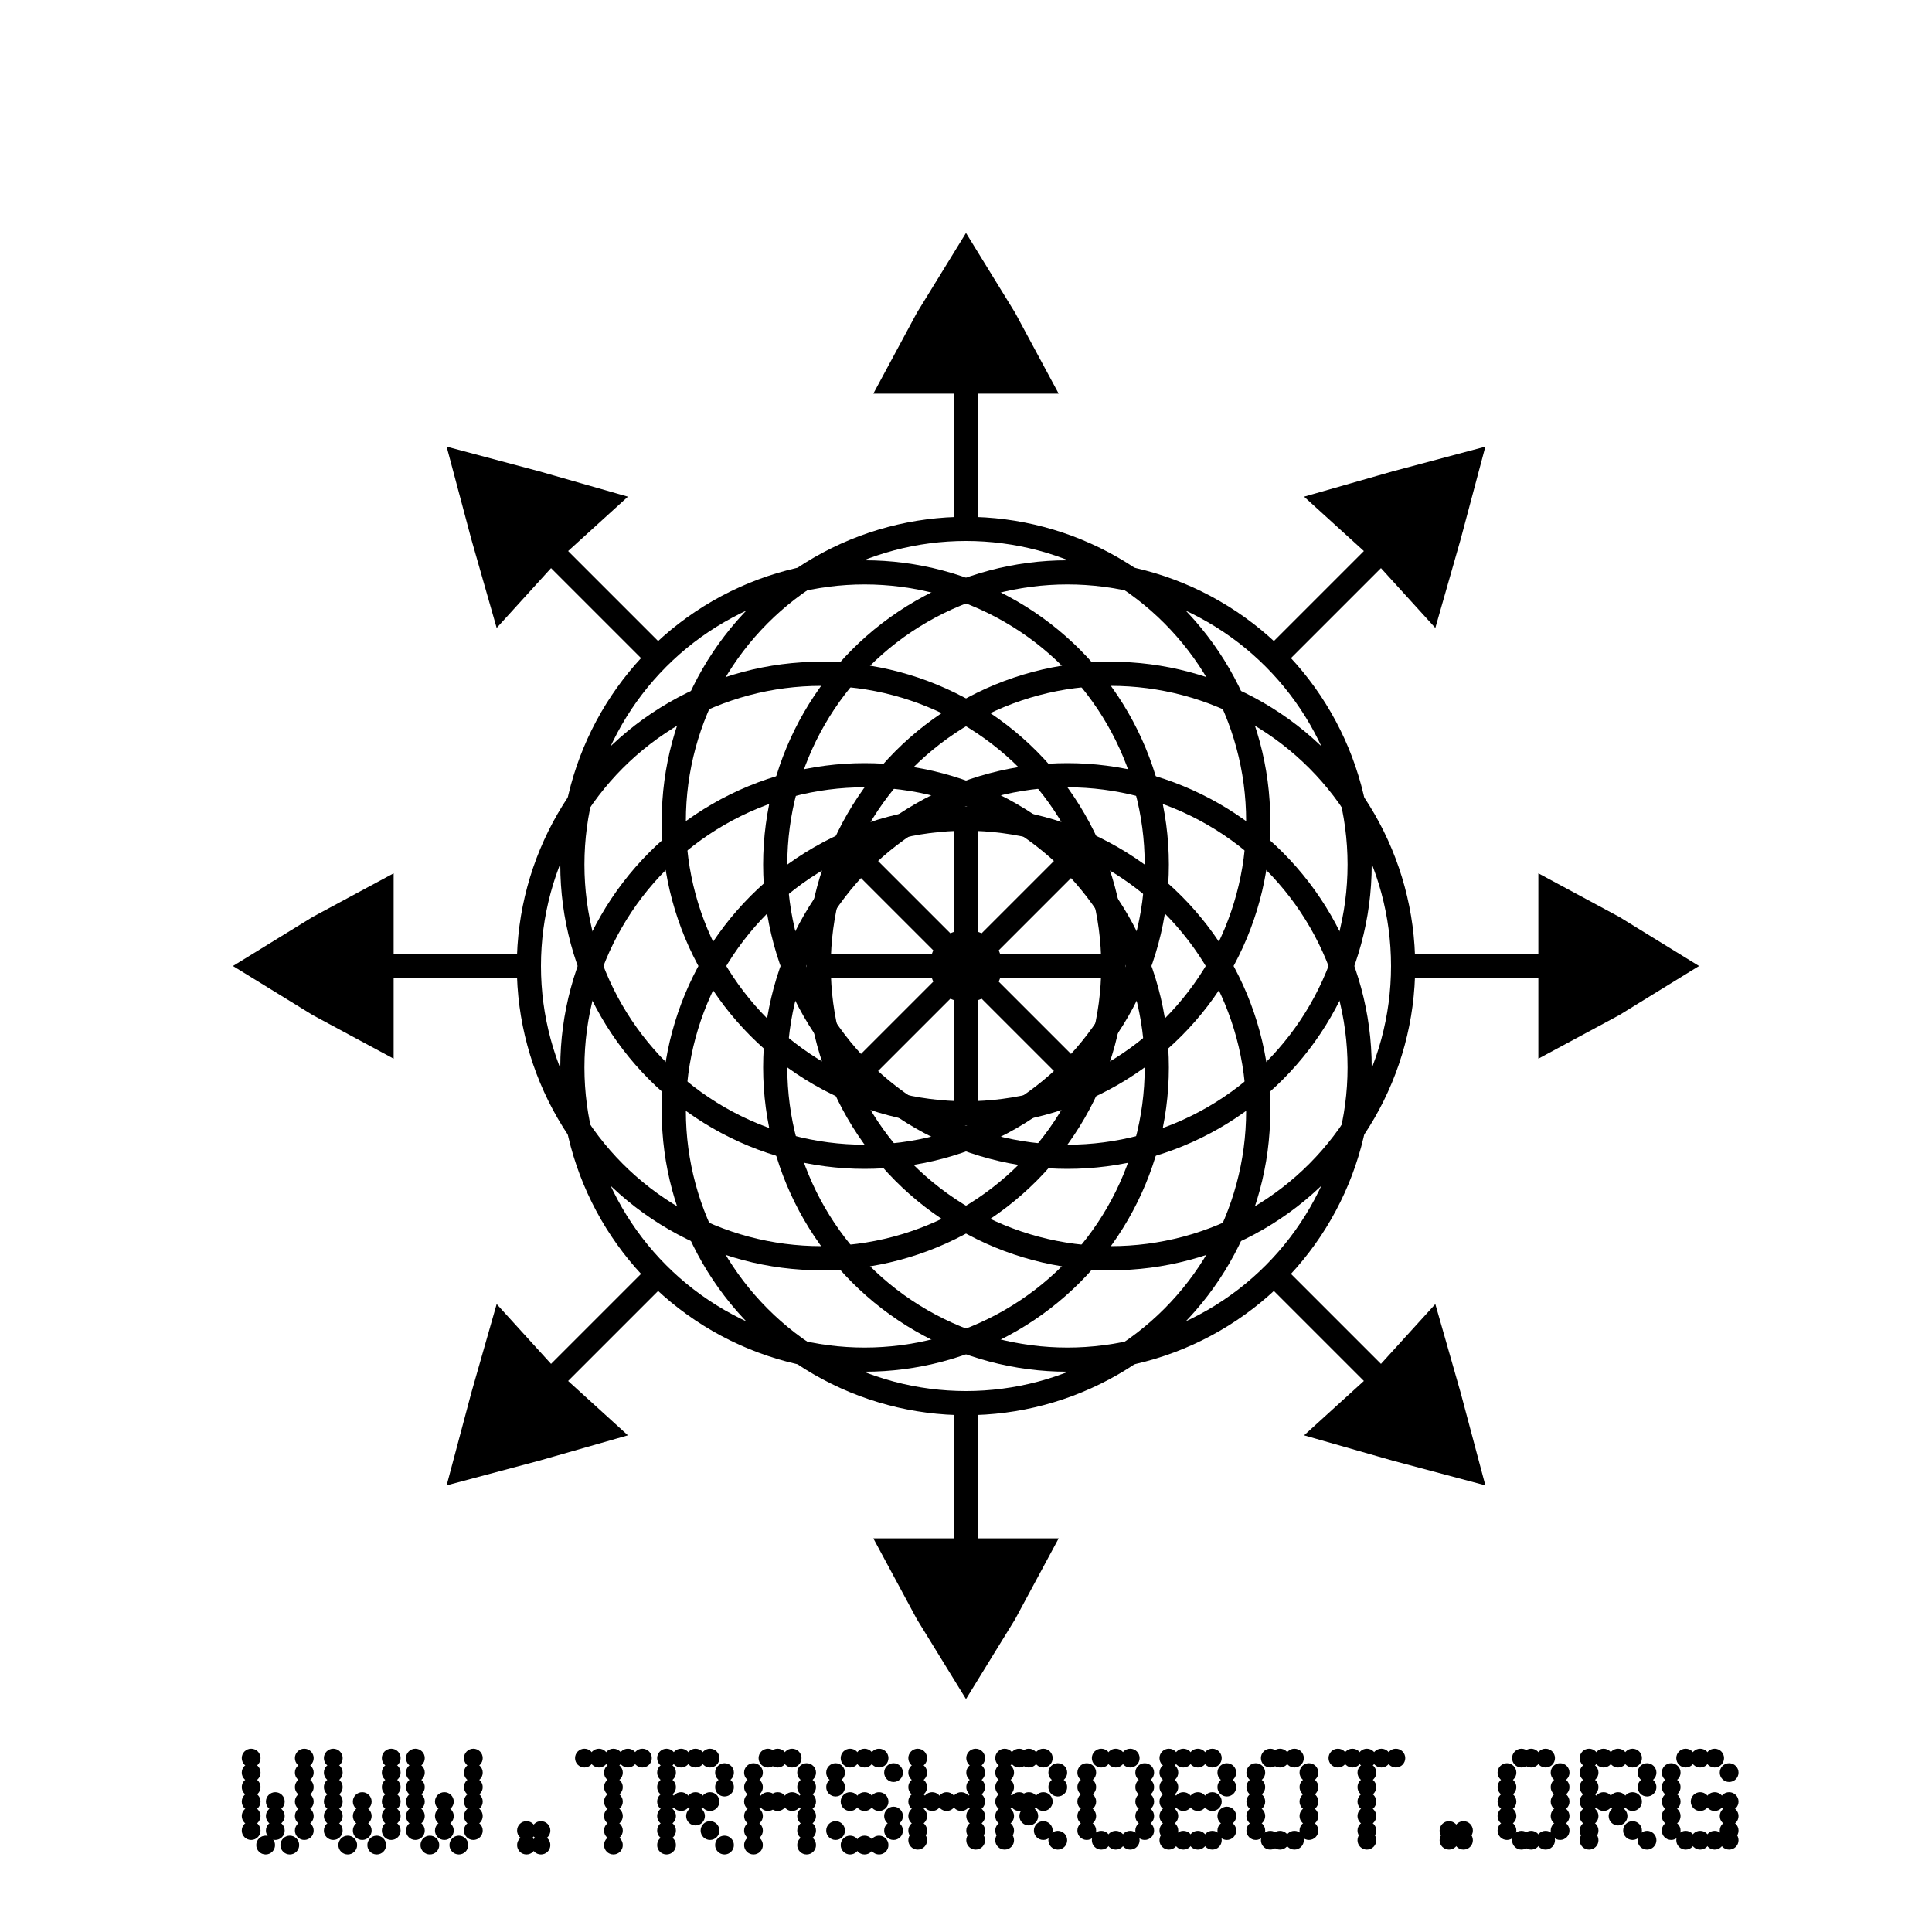 <svg width="400" height="400" viewbox = "0 0 400 400"  xmlns="http://www.w3.org/2000/svg">
<!--<json>{
  "glyph": "0321,0340,0221,0336,0350,0342,0335,0342,0335,0342,0335,0342,0335,0342,0335,0342,0335,0342,0335,0342,0335,0304,0330,0331,0331,0331,0331,0331,0331,0331,0332,0332,0332,0332,0332,0320,0210,0210,01127,01127,01127,01056,01124,01122,01101,01123,01110,01122,01117,01102,01117,01124,01056,01117,01122,01107,",
  "x0": 200,
  "y0": 200,
  "unit": 60.500000000000014,
  "width": 400,
  "height": 400,
  "style": {
    "color0": "black",
    "fill0": "black",
    "line0": 1,
    "color1": "black",
    "fill1": "black",
    "line1": 5,
    "color2": "red",
    "fill2": "red",
    "line2": 1,
    "color3": "#FF7900",
    "fill3": "#FF7900",
    "line3": 1,
    "color4": "yellow",
    "fill4": "yellow",
    "line4": 1,
    "color5": "green",
    "fill5": "green",
    "line5": 1,
    "color6": "blue",
    "fill6": "blue",
    "line6": 1,
    "color7": "#ff2cb4",
    "fill7": "#ff2cb4",
    "line7": 1
  },
  "shapes": [
    "0220:0222,0336,0330,0337,0341,0336,0331,0337,0350,0335,0304,",
    "0221:0220,0220,0220,0220,0220,0220,0220,0220,",
    "0222:0330,0330,0336,0335,0335,0342,0334,0334,0336,0334,0306,0362,0203,0335,0335,0203,0203,0335,0335,0203,0203,0335,0335,0203,0363,0304,0335,0337,0337,0331,0331,",
    "0223:0333,0334,0350,0335,0310,0337,0362,0203,0334,0334,0203,0364,0335,0336,0331,0304,0335,0313,0336,0332,0336,0332,0335,0335,0337,0337,0362,0203,0336,0334,0203,0334,0203,0335,0203,0335,0203,0334,0203,0334,0203,0203,0364,0332,0332,0332,0330,0362,0203,0335,0336,0203,0335,0203,0364,0335,0335,0331,0331,0331,0333,0333,0337,0337,",
    "0224:0330,0335,0335,0350,0350,0343,0330,0304,0335,0335,0336,0336,0342,0336,0336,0330,0333,0334,0337,0342,0336,0333,0337,0342,0336,0333,0337,0342,0336,0333,0337,0342,0335,0336,0332,0337,0337,0337,0336,0331,0337,0350,0336,0310,0337,0343,0337,0343,0337,0343,0334,0334,0304,0336,0336,0336,0313,0337,0337,0335,",
    "0225:0335,0337,0337,0201,0350,0335,0335,0335,0336,0336,0201,0201,0201,0335,0337,0337,0201,0335,0335,0335,0336,0336,0201,0201,0201,0331,0335,0337,0337,0342,0335,0335,0335,0336,0336,0330,0334,0334,0334,0337,0337,0342,0336,0336,0330,0334,0331,0201,0201,0201,0335,0330,0335,0335,0335,0201,0201,0201,0334,0334,0334,0330,0334,0201,0201,0201,0335,0331,0331,0331,0334,0334,0304,0330,0332,0332,0330,0341,0330,0336,0336,0330,0337,0337,0342,0336,0336,0331,0337,0337,0331,0331,0335,0335,0336,0336,0330,0337,0337,0342,0336,0336,0331,0337,0337,0335,0333,0330,0336,0336,0330,0337,0337,0342,0335,0336,0336,0333,0337,0337,0333,0333,0336,0336,0333,0335,0337,0337,0342,0336,0336,0331,0337,0337,0331,0350,0334,0304,0330,0336,0336,0330,0337,0337,0342,0331,0331,0336,0331,0337,0335,0335,0342,0336,0336,0331,0337,0337,0331,0335,0330,0336,0336,0330,0337,0337,0342,0336,0336,0331,0337,0337,0331,0331,0336,0336,0335,0335,0330,0337,0337,0342,0336,0336,0331,0337,0337,0331,0334,0350,0334,0304,0331,0333,0333,0331,0350,0335,0331,0331,0331,0335,0330,0330,0336,0331,0335,0335,0337,0201,0334,0334,0201,0334,0334,0201,0331,0335,0335,0336,0330,0335,0335,0335,0335,0337,0337,0342,0304,0335,0336,0330,0332,0332,0350,0335,0330,0330,0330,0335,0331,0334,0334,0304,",
    "0226:0362,0203,0334,0203,0203,0334,0203,0334,0203,0203,0354,0334,0336,0336,0330,0332,0330,0332,0331,0337,0342,0336,0330,0335,0331,0337,0342,0334,0332,0332,0335,0342,0331,0334,0331,0333,0333,0333,0333,0333,0336,0332,0337,0337,0330,0332,0332,0336,0333,0336,0362,0203,0335,0203,0335,0203,0364,0334,0330,0330,0334,0362,0203,0335,0203,0335,0203,0364,0334,0334,0333,0333,0331,0331,0331,0331,0337,0337,",
    "0227:0200,0336,0330,0336,0331,0332,0332,0332,0337,0120,0151,0365,0331,0333,0336,0330,0333,0337,0337,",
    "0230:0336,0336,0347,0337,0337,0350,0336,0310,0343,0337,0343,0337,0343,0336,0336,0304,0313,0336,0337,0337,0335,0305,0335,0311,0337,0362,0203,0335,0350,0335,0336,0203,0335,0335,0335,0337,0203,0363,0335,0335,0336,0304,0334,0313,",
    "0231:0321,0342,0330,0320,0336,0230,0331,0331,0337,0350,0335,0304,",
    "0232:0231,0231,0231,0231,0231,0231,0231,0231,",
    "0233:0220,0336,0210,0232,",
    "0234:0220,0336,0335,0335,0331,0335,0331,0337,0321,0342,0332,0342,0336,0333,0337,0342,0330,0336,0336,0336,0330,0337,0366,0332,0332,0332,0367,0350,0335,0306,0350,0320,0335,0362,0203,0334,0334,0334,0334,0203,0334,0334,0334,0334,0203,0363,0335,0304,0350,0335,0304,0335,0335,0331,0331,0332,01015,0145,0154,0145,0155,0145,0156,0164,040,0144,0157,0167,0156,0365,0330,0330,0330,0330,0330,0333,0333,0333,0336,0332,0337,0333,0337,0337,",
    "0235:0220,0321,0336,0342,0335,0342,0335,0342,0335,0342,0335,0337,",
    "0236:0321,0220,0335,0336,0321,0342,0335,0335,0342,0335,0337,",
    "0237:0220,0336,0331,0332,0336,0321,0342,0335,0342,0335,0342,0335,0342,0335,0330,0330,0333,0333,0337,0337,",
    "01220:0333,0200,0336,0330,0332,0336,0220,0350,0334,0304,0331,0331,0333,0333,0337,0337,",
    "01221:0333,0200,0336,0330,0332,0336,0221,0337,0331,0333,0337,",
    "01222:0333,0200,0336,0330,0332,0336,0331,0337,0222,0336,0333,0331,0333,0337,0337,",
    "01223:0333,0200,0336,0330,0332,0336,0331,0330,0223,0333,0333,0331,0331,0337,0337,",
    "01224:0333,0200,0336,0330,0332,0336,0332,0337,0335,0224,0334,0336,0331,0333,0333,0337,0337,0336,0336,0331,0333,0337,0337,",
    "01225:0333,0200,0336,0330,0332,0336,0336,0225,0337,0337,0331,0333,0337,",
    "01226:0333,0200,0336,0336,0330,0332,0226,0331,0333,0337,0337,",
    "01227:0333,0200,0336,0330,0332,0336,0331,0333,0337,0227,0336,0331,0333,0337,0337,",
    "01230:0333,0200,0336,0330,0332,0336,0331,0330,0230,0331,0331,0333,0333,0337,0337,",
    "01231:0333,0200,",
    "01232:0333,0200,",
    "01233:0333,0200,",
    "01234:0333,0200,",
    "01235:0333,0200,",
    "01236:0333,0200,",
    "01237:0333,0200,",
    "0240:0220,0336,0331,0333,0336,0321,0335,0342,0335,0335,0342,0335,0330,0330,0332,0332,0337,0337,",
    "01240:0333,0200,0336,0330,0332,0210,0240,0211,0333,0331,0337,",
    "0241:0220,0336,0321,0343,0332,0350,0335,0336,0342,0334,0334,0342,0335,0304,0337,0333,0337,",
    "01241:0333,0200,0336,0332,0330,0210,0241,0211,0333,0331,0337,",
    "0242:0220,0321,0336,0343,0333,0336,0350,0335,0342,0334,0334,0342,0335,0337,0304,0332,0337,",
    "01242:0333,0200,0336,0330,0332,0210,0242,0211,0333,0331,0337,",
    "0243:0220,0336,0331,0332,0336,0321,0343,0332,0350,0334,0336,0342,0335,0335,0342,0337,0334,0334,0335,0304,0332,0330,0330,0337,0337,0333,",
    "01243:0333,0200,0336,0330,0332,0210,0243,0211,0333,0331,0337,",
    "0244:0220,0336,0331,0333,0336,0321,0343,0333,0350,0336,0335,0342,0334,0334,0342,0335,0337,0304,0333,0330,0330,0337,0337,0332,",
    "01244:0333,0200,0336,0330,0332,0210,0244,0211,0333,0331,0337,",
    "0245:0210,0332,0332,0362,0335,0203,0203,0203,0203,0334,0203,0363,0332,0332,0331,0211,",
    "01245:0333,0200,0336,0330,0332,0336,0245,0337,0333,0331,0337,",
    "0246:0210,0332,0332,0335,0306,0336,0330,0335,0335,0335,0321,0362,0203,0335,0335,0203,0364,0331,0350,0335,0337,0366,0333,0333,0333,0333,0334,0334,0334,0334,0367,0335,0336,0342,0334,0334,0342,0330,0330,0330,0330,0335,0335,0335,0304,0337,0211,",
    "01246:0333,0200,0336,0330,0332,0336,0246,",
    "0247:0330,0332,0336,0332,0336,0221,0333,0333,0333,0222,0333,0333,0333,0223,0333,0333,0333,0225,0333,0331,0331,0331,0332,0332,0332,0332,0332,0332,0332,0332,0332,0332,0332,0332,0333,0333,0226,0331,0331,0331,0333,0333,0333,0333,0333,0333,0333,0333,0333,0333,0333,0333,0333,0330,0333,0330,0330,0333,0330,0331,0332,0332,0332,0332,0332,0332,0332,0332,0332,0332,0332,0332,0227,0333,0333,0333,0230,0333,0331,0331,0331,0331,0332,0332,0332,0330,0332,0332,0332,0332,0332,0332,0333,0333,0231,0333,0333,0333,0232,0331,0333,0330,0333,0333,0233,0333,0333,0333,0234,0330,0330,0332,0330,0332,0332,0337,0337,",
    "01247:0333,0200,0336,0330,0332,0220,0336,0247,0337,0331,0333,0337,"
  ]
}</json>--><circle cx="200" cy = "200" r = "5" stroke = "#000000" stroke-width = "5" fill = "#000000" />
    <line x1="200" y1="79" x2="200" y2="109" style="stroke:#000000;stroke-width:5" />
	<path d = "M200 79 L185 79 L192 66 L200 53 L208 66 L215 79 L200 79 Z" stroke = "#000000" stroke-width = "5" fill = "#000000" /><circle cx="200" cy = "170" r = "60.5" stroke = "#000000" stroke-width = "5" fill = "none" />
    <line x1="286" y1="114" x2="264" y2="136" style="stroke:#000000;stroke-width:5" />
	<path d = "M286 114 L275 104 L289 100 L304 96 L300 111 L296 125 L286 114 Z" stroke = "#000000" stroke-width = "5" fill = "#000000" /><circle cx="221" cy = "179" r = "60.5" stroke = "#000000" stroke-width = "5" fill = "none" />
    <line x1="321" y1="200" x2="291" y2="200" style="stroke:#000000;stroke-width:5" />
	<path d = "M321 200 L321 185 L334 192 L347 200 L334 208 L321 215 L321 200 Z" stroke = "#000000" stroke-width = "5" fill = "#000000" /><circle cx="230" cy = "200" r = "60.5" stroke = "#000000" stroke-width = "5" fill = "none" />
    <line x1="286" y1="286" x2="264" y2="264" style="stroke:#000000;stroke-width:5" />
	<path d = "M286 286 L296 275 L300 289 L304 304 L289 300 L275 296 L286 286 Z" stroke = "#000000" stroke-width = "5" fill = "#000000" /><circle cx="221" cy = "221" r = "60.5" stroke = "#000000" stroke-width = "5" fill = "none" />
    <line x1="200" y1="321" x2="200" y2="291" style="stroke:#000000;stroke-width:5" />
	<path d = "M200 321 L215 321 L208 334 L200 347 L192 334 L185 321 L200 321 Z" stroke = "#000000" stroke-width = "5" fill = "#000000" /><circle cx="200" cy = "230" r = "60.5" stroke = "#000000" stroke-width = "5" fill = "none" />
    <line x1="114" y1="286" x2="136" y2="264" style="stroke:#000000;stroke-width:5" />
	<path d = "M114 286 L125 296 L111 300 L96 304 L100 289 L104 275 L114 286 Z" stroke = "#000000" stroke-width = "5" fill = "#000000" /><circle cx="179" cy = "221" r = "60.5" stroke = "#000000" stroke-width = "5" fill = "none" />
    <line x1="79" y1="200" x2="109" y2="200" style="stroke:#000000;stroke-width:5" />
	<path d = "M79 200 L79 215 L66 208 L53 200 L66 192 L79 185 L79 200 Z" stroke = "#000000" stroke-width = "5" fill = "#000000" /><circle cx="170" cy = "200" r = "60.5" stroke = "#000000" stroke-width = "5" fill = "none" />
    <line x1="114" y1="114" x2="136" y2="136" style="stroke:#000000;stroke-width:5" />
	<path d = "M114 114 L104 125 L100 111 L96 96 L111 100 L125 104 L114 114 Z" stroke = "#000000" stroke-width = "5" fill = "#000000" /><circle cx="179" cy = "179" r = "60.5" stroke = "#000000" stroke-width = "5" fill = "none" />
    <line x1="200" y1="200" x2="200" y2="170" style="stroke:#000000;stroke-width:5" />
    <line x1="200" y1="200" x2="221" y2="179" style="stroke:#000000;stroke-width:5" />
    <line x1="200" y1="200" x2="230" y2="200" style="stroke:#000000;stroke-width:5" />
    <line x1="200" y1="200" x2="221" y2="221" style="stroke:#000000;stroke-width:5" />
    <line x1="200" y1="200" x2="200" y2="230" style="stroke:#000000;stroke-width:5" />
    <line x1="200" y1="200" x2="179" y2="221" style="stroke:#000000;stroke-width:5" />
    <line x1="200" y1="200" x2="170" y2="200" style="stroke:#000000;stroke-width:5" />
    <line x1="200" y1="200" x2="179" y2="179" style="stroke:#000000;stroke-width:5" />
    <circle cx="52" cy = "379" r = "1.444" stroke = "#000000" stroke-width = "1" fill = "#000000" />
    <circle cx="52" cy = "376" r = "1.444" stroke = "#000000" stroke-width = "1" fill = "#000000" />
    <circle cx="52" cy = "373" r = "1.444" stroke = "#000000" stroke-width = "1" fill = "#000000" />
    <circle cx="52" cy = "370" r = "1.444" stroke = "#000000" stroke-width = "1" fill = "#000000" />
    <circle cx="52" cy = "367" r = "1.444" stroke = "#000000" stroke-width = "1" fill = "#000000" />
    <circle cx="52" cy = "364" r = "1.444" stroke = "#000000" stroke-width = "1" fill = "#000000" />
    <circle cx="55" cy = "382" r = "1.444" stroke = "#000000" stroke-width = "1" fill = "#000000" />
    <circle cx="57" cy = "379" r = "1.444" stroke = "#000000" stroke-width = "1" fill = "#000000" />
    <circle cx="57" cy = "376" r = "1.444" stroke = "#000000" stroke-width = "1" fill = "#000000" />
    <circle cx="57" cy = "373" r = "1.444" stroke = "#000000" stroke-width = "1" fill = "#000000" />
    <circle cx="60" cy = "382" r = "1.444" stroke = "#000000" stroke-width = "1" fill = "#000000" />
    <circle cx="63" cy = "379" r = "1.444" stroke = "#000000" stroke-width = "1" fill = "#000000" />
    <circle cx="63" cy = "376" r = "1.444" stroke = "#000000" stroke-width = "1" fill = "#000000" />
    <circle cx="63" cy = "373" r = "1.444" stroke = "#000000" stroke-width = "1" fill = "#000000" />
    <circle cx="63" cy = "370" r = "1.444" stroke = "#000000" stroke-width = "1" fill = "#000000" />
    <circle cx="63" cy = "367" r = "1.444" stroke = "#000000" stroke-width = "1" fill = "#000000" />
    <circle cx="63" cy = "364" r = "1.444" stroke = "#000000" stroke-width = "1" fill = "#000000" />
    <circle cx="69" cy = "379" r = "1.444" stroke = "#000000" stroke-width = "1" fill = "#000000" />
    <circle cx="69" cy = "376" r = "1.444" stroke = "#000000" stroke-width = "1" fill = "#000000" />
    <circle cx="69" cy = "373" r = "1.444" stroke = "#000000" stroke-width = "1" fill = "#000000" />
    <circle cx="69" cy = "370" r = "1.444" stroke = "#000000" stroke-width = "1" fill = "#000000" />
    <circle cx="69" cy = "367" r = "1.444" stroke = "#000000" stroke-width = "1" fill = "#000000" />
    <circle cx="69" cy = "364" r = "1.444" stroke = "#000000" stroke-width = "1" fill = "#000000" />
    <circle cx="72" cy = "382" r = "1.444" stroke = "#000000" stroke-width = "1" fill = "#000000" />
    <circle cx="75" cy = "379" r = "1.444" stroke = "#000000" stroke-width = "1" fill = "#000000" />
    <circle cx="75" cy = "376" r = "1.444" stroke = "#000000" stroke-width = "1" fill = "#000000" />
    <circle cx="75" cy = "373" r = "1.444" stroke = "#000000" stroke-width = "1" fill = "#000000" />
    <circle cx="78" cy = "382" r = "1.444" stroke = "#000000" stroke-width = "1" fill = "#000000" />
    <circle cx="81" cy = "379" r = "1.444" stroke = "#000000" stroke-width = "1" fill = "#000000" />
    <circle cx="81" cy = "376" r = "1.444" stroke = "#000000" stroke-width = "1" fill = "#000000" />
    <circle cx="81" cy = "373" r = "1.444" stroke = "#000000" stroke-width = "1" fill = "#000000" />
    <circle cx="81" cy = "370" r = "1.444" stroke = "#000000" stroke-width = "1" fill = "#000000" />
    <circle cx="81" cy = "367" r = "1.444" stroke = "#000000" stroke-width = "1" fill = "#000000" />
    <circle cx="81" cy = "364" r = "1.444" stroke = "#000000" stroke-width = "1" fill = "#000000" />
    <circle cx="86" cy = "379" r = "1.444" stroke = "#000000" stroke-width = "1" fill = "#000000" />
    <circle cx="86" cy = "376" r = "1.444" stroke = "#000000" stroke-width = "1" fill = "#000000" />
    <circle cx="86" cy = "373" r = "1.444" stroke = "#000000" stroke-width = "1" fill = "#000000" />
    <circle cx="86" cy = "370" r = "1.444" stroke = "#000000" stroke-width = "1" fill = "#000000" />
    <circle cx="86" cy = "367" r = "1.444" stroke = "#000000" stroke-width = "1" fill = "#000000" />
    <circle cx="86" cy = "364" r = "1.444" stroke = "#000000" stroke-width = "1" fill = "#000000" />
    <circle cx="89" cy = "382" r = "1.444" stroke = "#000000" stroke-width = "1" fill = "#000000" />
    <circle cx="92" cy = "379" r = "1.444" stroke = "#000000" stroke-width = "1" fill = "#000000" />
    <circle cx="92" cy = "376" r = "1.444" stroke = "#000000" stroke-width = "1" fill = "#000000" />
    <circle cx="92" cy = "373" r = "1.444" stroke = "#000000" stroke-width = "1" fill = "#000000" />
    <circle cx="95" cy = "382" r = "1.444" stroke = "#000000" stroke-width = "1" fill = "#000000" />
    <circle cx="98" cy = "379" r = "1.444" stroke = "#000000" stroke-width = "1" fill = "#000000" />
    <circle cx="98" cy = "376" r = "1.444" stroke = "#000000" stroke-width = "1" fill = "#000000" />
    <circle cx="98" cy = "373" r = "1.444" stroke = "#000000" stroke-width = "1" fill = "#000000" />
    <circle cx="98" cy = "370" r = "1.444" stroke = "#000000" stroke-width = "1" fill = "#000000" />
    <circle cx="98" cy = "367" r = "1.444" stroke = "#000000" stroke-width = "1" fill = "#000000" />
    <circle cx="98" cy = "364" r = "1.444" stroke = "#000000" stroke-width = "1" fill = "#000000" />
    <circle cx="109" cy = "382" r = "1.444" stroke = "#000000" stroke-width = "1" fill = "#000000" />
    <circle cx="109" cy = "379" r = "1.444" stroke = "#000000" stroke-width = "1" fill = "#000000" />
    <circle cx="112" cy = "379" r = "1.444" stroke = "#000000" stroke-width = "1" fill = "#000000" />
    <circle cx="112" cy = "382" r = "1.444" stroke = "#000000" stroke-width = "1" fill = "#000000" />
    <circle cx="121" cy = "364" r = "1.444" stroke = "#000000" stroke-width = "1" fill = "#000000" />
    <circle cx="124" cy = "364" r = "1.444" stroke = "#000000" stroke-width = "1" fill = "#000000" />
    <circle cx="127" cy = "364" r = "1.444" stroke = "#000000" stroke-width = "1" fill = "#000000" />
    <circle cx="130" cy = "364" r = "1.444" stroke = "#000000" stroke-width = "1" fill = "#000000" />
    <circle cx="133" cy = "364" r = "1.444" stroke = "#000000" stroke-width = "1" fill = "#000000" />
    <circle cx="127" cy = "367" r = "1.444" stroke = "#000000" stroke-width = "1" fill = "#000000" />
    <circle cx="127" cy = "370" r = "1.444" stroke = "#000000" stroke-width = "1" fill = "#000000" />
    <circle cx="127" cy = "373" r = "1.444" stroke = "#000000" stroke-width = "1" fill = "#000000" />
    <circle cx="127" cy = "376" r = "1.444" stroke = "#000000" stroke-width = "1" fill = "#000000" />
    <circle cx="127" cy = "379" r = "1.444" stroke = "#000000" stroke-width = "1" fill = "#000000" />
    <circle cx="127" cy = "382" r = "1.444" stroke = "#000000" stroke-width = "1" fill = "#000000" />
    <circle cx="138" cy = "382" r = "1.444" stroke = "#000000" stroke-width = "1" fill = "#000000" />
    <circle cx="138" cy = "379" r = "1.444" stroke = "#000000" stroke-width = "1" fill = "#000000" />
    <circle cx="138" cy = "376" r = "1.444" stroke = "#000000" stroke-width = "1" fill = "#000000" />
    <circle cx="138" cy = "373" r = "1.444" stroke = "#000000" stroke-width = "1" fill = "#000000" />
    <circle cx="138" cy = "370" r = "1.444" stroke = "#000000" stroke-width = "1" fill = "#000000" />
    <circle cx="138" cy = "367" r = "1.444" stroke = "#000000" stroke-width = "1" fill = "#000000" />
    <circle cx="138" cy = "364" r = "1.444" stroke = "#000000" stroke-width = "1" fill = "#000000" />
    <circle cx="141" cy = "364" r = "1.444" stroke = "#000000" stroke-width = "1" fill = "#000000" />
    <circle cx="144" cy = "364" r = "1.444" stroke = "#000000" stroke-width = "1" fill = "#000000" />
    <circle cx="147" cy = "364" r = "1.444" stroke = "#000000" stroke-width = "1" fill = "#000000" />
    <circle cx="150" cy = "367" r = "1.444" stroke = "#000000" stroke-width = "1" fill = "#000000" />
    <circle cx="150" cy = "370" r = "1.444" stroke = "#000000" stroke-width = "1" fill = "#000000" />
    <circle cx="147" cy = "373" r = "1.444" stroke = "#000000" stroke-width = "1" fill = "#000000" />
    <circle cx="144" cy = "373" r = "1.444" stroke = "#000000" stroke-width = "1" fill = "#000000" />
    <circle cx="141" cy = "373" r = "1.444" stroke = "#000000" stroke-width = "1" fill = "#000000" />
    <circle cx="144" cy = "376" r = "1.444" stroke = "#000000" stroke-width = "1" fill = "#000000" />
    <circle cx="147" cy = "379" r = "1.444" stroke = "#000000" stroke-width = "1" fill = "#000000" />
    <circle cx="150" cy = "382" r = "1.444" stroke = "#000000" stroke-width = "1" fill = "#000000" />
    <circle cx="156" cy = "382" r = "1.444" stroke = "#000000" stroke-width = "1" fill = "#000000" />
    <circle cx="156" cy = "379" r = "1.444" stroke = "#000000" stroke-width = "1" fill = "#000000" />
    <circle cx="156" cy = "376" r = "1.444" stroke = "#000000" stroke-width = "1" fill = "#000000" />
    <circle cx="156" cy = "373" r = "1.444" stroke = "#000000" stroke-width = "1" fill = "#000000" />
    <circle cx="156" cy = "370" r = "1.444" stroke = "#000000" stroke-width = "1" fill = "#000000" />
    <circle cx="156" cy = "367" r = "1.444" stroke = "#000000" stroke-width = "1" fill = "#000000" />
    <circle cx="159" cy = "364" r = "1.444" stroke = "#000000" stroke-width = "1" fill = "#000000" />
    <circle cx="161" cy = "364" r = "1.444" stroke = "#000000" stroke-width = "1" fill = "#000000" />
    <circle cx="164" cy = "364" r = "1.444" stroke = "#000000" stroke-width = "1" fill = "#000000" />
    <circle cx="167" cy = "367" r = "1.444" stroke = "#000000" stroke-width = "1" fill = "#000000" />
    <circle cx="167" cy = "370" r = "1.444" stroke = "#000000" stroke-width = "1" fill = "#000000" />
    <circle cx="167" cy = "373" r = "1.444" stroke = "#000000" stroke-width = "1" fill = "#000000" />
    <circle cx="167" cy = "376" r = "1.444" stroke = "#000000" stroke-width = "1" fill = "#000000" />
    <circle cx="167" cy = "379" r = "1.444" stroke = "#000000" stroke-width = "1" fill = "#000000" />
    <circle cx="167" cy = "382" r = "1.444" stroke = "#000000" stroke-width = "1" fill = "#000000" />
    <circle cx="164" cy = "373" r = "1.444" stroke = "#000000" stroke-width = "1" fill = "#000000" />
    <circle cx="161" cy = "373" r = "1.444" stroke = "#000000" stroke-width = "1" fill = "#000000" />
    <circle cx="159" cy = "373" r = "1.444" stroke = "#000000" stroke-width = "1" fill = "#000000" />
    <circle cx="173" cy = "379" r = "1.444" stroke = "#000000" stroke-width = "1" fill = "#000000" />
    <circle cx="176" cy = "382" r = "1.444" stroke = "#000000" stroke-width = "1" fill = "#000000" />
    <circle cx="179" cy = "382" r = "1.444" stroke = "#000000" stroke-width = "1" fill = "#000000" />
    <circle cx="182" cy = "382" r = "1.444" stroke = "#000000" stroke-width = "1" fill = "#000000" />
    <circle cx="185" cy = "379" r = "1.444" stroke = "#000000" stroke-width = "1" fill = "#000000" />
    <circle cx="185" cy = "376" r = "1.444" stroke = "#000000" stroke-width = "1" fill = "#000000" />
    <circle cx="182" cy = "373" r = "1.444" stroke = "#000000" stroke-width = "1" fill = "#000000" />
    <circle cx="179" cy = "373" r = "1.444" stroke = "#000000" stroke-width = "1" fill = "#000000" />
    <circle cx="176" cy = "373" r = "1.444" stroke = "#000000" stroke-width = "1" fill = "#000000" />
    <circle cx="173" cy = "370" r = "1.444" stroke = "#000000" stroke-width = "1" fill = "#000000" />
    <circle cx="173" cy = "367" r = "1.444" stroke = "#000000" stroke-width = "1" fill = "#000000" />
    <circle cx="176" cy = "364" r = "1.444" stroke = "#000000" stroke-width = "1" fill = "#000000" />
    <circle cx="179" cy = "364" r = "1.444" stroke = "#000000" stroke-width = "1" fill = "#000000" />
    <circle cx="182" cy = "364" r = "1.444" stroke = "#000000" stroke-width = "1" fill = "#000000" />
    <circle cx="185" cy = "367" r = "1.444" stroke = "#000000" stroke-width = "1" fill = "#000000" />
    <circle cx="190" cy = "381" r = "1.444" stroke = "#000000" stroke-width = "1" fill = "#000000" />
    <circle cx="190" cy = "379" r = "1.444" stroke = "#000000" stroke-width = "1" fill = "#000000" />
    <circle cx="190" cy = "376" r = "1.444" stroke = "#000000" stroke-width = "1" fill = "#000000" />
    <circle cx="190" cy = "373" r = "1.444" stroke = "#000000" stroke-width = "1" fill = "#000000" />
    <circle cx="190" cy = "370" r = "1.444" stroke = "#000000" stroke-width = "1" fill = "#000000" />
    <circle cx="190" cy = "367" r = "1.444" stroke = "#000000" stroke-width = "1" fill = "#000000" />
    <circle cx="190" cy = "364" r = "1.444" stroke = "#000000" stroke-width = "1" fill = "#000000" />
    <circle cx="193" cy = "373" r = "1.444" stroke = "#000000" stroke-width = "1" fill = "#000000" />
    <circle cx="196" cy = "373" r = "1.444" stroke = "#000000" stroke-width = "1" fill = "#000000" />
    <circle cx="199" cy = "373" r = "1.444" stroke = "#000000" stroke-width = "1" fill = "#000000" />
    <circle cx="202" cy = "373" r = "1.444" stroke = "#000000" stroke-width = "1" fill = "#000000" />
    <circle cx="202" cy = "370" r = "1.444" stroke = "#000000" stroke-width = "1" fill = "#000000" />
    <circle cx="202" cy = "367" r = "1.444" stroke = "#000000" stroke-width = "1" fill = "#000000" />
    <circle cx="202" cy = "364" r = "1.444" stroke = "#000000" stroke-width = "1" fill = "#000000" />
    <circle cx="202" cy = "376" r = "1.444" stroke = "#000000" stroke-width = "1" fill = "#000000" />
    <circle cx="202" cy = "379" r = "1.444" stroke = "#000000" stroke-width = "1" fill = "#000000" />
    <circle cx="202" cy = "381" r = "1.444" stroke = "#000000" stroke-width = "1" fill = "#000000" />
    <circle cx="208" cy = "381" r = "1.444" stroke = "#000000" stroke-width = "1" fill = "#000000" />
    <circle cx="208" cy = "379" r = "1.444" stroke = "#000000" stroke-width = "1" fill = "#000000" />
    <circle cx="208" cy = "376" r = "1.444" stroke = "#000000" stroke-width = "1" fill = "#000000" />
    <circle cx="208" cy = "373" r = "1.444" stroke = "#000000" stroke-width = "1" fill = "#000000" />
    <circle cx="208" cy = "370" r = "1.444" stroke = "#000000" stroke-width = "1" fill = "#000000" />
    <circle cx="208" cy = "367" r = "1.444" stroke = "#000000" stroke-width = "1" fill = "#000000" />
    <circle cx="208" cy = "364" r = "1.444" stroke = "#000000" stroke-width = "1" fill = "#000000" />
    <circle cx="211" cy = "364" r = "1.444" stroke = "#000000" stroke-width = "1" fill = "#000000" />
    <circle cx="213" cy = "364" r = "1.444" stroke = "#000000" stroke-width = "1" fill = "#000000" />
    <circle cx="216" cy = "364" r = "1.444" stroke = "#000000" stroke-width = "1" fill = "#000000" />
    <circle cx="219" cy = "367" r = "1.444" stroke = "#000000" stroke-width = "1" fill = "#000000" />
    <circle cx="219" cy = "370" r = "1.444" stroke = "#000000" stroke-width = "1" fill = "#000000" />
    <circle cx="216" cy = "373" r = "1.444" stroke = "#000000" stroke-width = "1" fill = "#000000" />
    <circle cx="213" cy = "373" r = "1.444" stroke = "#000000" stroke-width = "1" fill = "#000000" />
    <circle cx="211" cy = "373" r = "1.444" stroke = "#000000" stroke-width = "1" fill = "#000000" />
    <circle cx="213" cy = "376" r = "1.444" stroke = "#000000" stroke-width = "1" fill = "#000000" />
    <circle cx="216" cy = "379" r = "1.444" stroke = "#000000" stroke-width = "1" fill = "#000000" />
    <circle cx="219" cy = "381" r = "1.444" stroke = "#000000" stroke-width = "1" fill = "#000000" />
    <circle cx="225" cy = "379" r = "1.444" stroke = "#000000" stroke-width = "1" fill = "#000000" />
    <circle cx="225" cy = "376" r = "1.444" stroke = "#000000" stroke-width = "1" fill = "#000000" />
    <circle cx="225" cy = "373" r = "1.444" stroke = "#000000" stroke-width = "1" fill = "#000000" />
    <circle cx="225" cy = "370" r = "1.444" stroke = "#000000" stroke-width = "1" fill = "#000000" />
    <circle cx="225" cy = "367" r = "1.444" stroke = "#000000" stroke-width = "1" fill = "#000000" />
    <circle cx="228" cy = "364" r = "1.444" stroke = "#000000" stroke-width = "1" fill = "#000000" />
    <circle cx="231" cy = "364" r = "1.444" stroke = "#000000" stroke-width = "1" fill = "#000000" />
    <circle cx="234" cy = "364" r = "1.444" stroke = "#000000" stroke-width = "1" fill = "#000000" />
    <circle cx="237" cy = "367" r = "1.444" stroke = "#000000" stroke-width = "1" fill = "#000000" />
    <circle cx="237" cy = "370" r = "1.444" stroke = "#000000" stroke-width = "1" fill = "#000000" />
    <circle cx="237" cy = "373" r = "1.444" stroke = "#000000" stroke-width = "1" fill = "#000000" />
    <circle cx="237" cy = "376" r = "1.444" stroke = "#000000" stroke-width = "1" fill = "#000000" />
    <circle cx="237" cy = "379" r = "1.444" stroke = "#000000" stroke-width = "1" fill = "#000000" />
    <circle cx="234" cy = "381" r = "1.444" stroke = "#000000" stroke-width = "1" fill = "#000000" />
    <circle cx="231" cy = "381" r = "1.444" stroke = "#000000" stroke-width = "1" fill = "#000000" />
    <circle cx="228" cy = "381" r = "1.444" stroke = "#000000" stroke-width = "1" fill = "#000000" />
    <circle cx="242" cy = "381" r = "1.444" stroke = "#000000" stroke-width = "1" fill = "#000000" />
    <circle cx="242" cy = "379" r = "1.444" stroke = "#000000" stroke-width = "1" fill = "#000000" />
    <circle cx="242" cy = "376" r = "1.444" stroke = "#000000" stroke-width = "1" fill = "#000000" />
    <circle cx="242" cy = "373" r = "1.444" stroke = "#000000" stroke-width = "1" fill = "#000000" />
    <circle cx="242" cy = "370" r = "1.444" stroke = "#000000" stroke-width = "1" fill = "#000000" />
    <circle cx="242" cy = "367" r = "1.444" stroke = "#000000" stroke-width = "1" fill = "#000000" />
    <circle cx="242" cy = "364" r = "1.444" stroke = "#000000" stroke-width = "1" fill = "#000000" />
    <circle cx="245" cy = "364" r = "1.444" stroke = "#000000" stroke-width = "1" fill = "#000000" />
    <circle cx="248" cy = "364" r = "1.444" stroke = "#000000" stroke-width = "1" fill = "#000000" />
    <circle cx="251" cy = "364" r = "1.444" stroke = "#000000" stroke-width = "1" fill = "#000000" />
    <circle cx="254" cy = "367" r = "1.444" stroke = "#000000" stroke-width = "1" fill = "#000000" />
    <circle cx="254" cy = "370" r = "1.444" stroke = "#000000" stroke-width = "1" fill = "#000000" />
    <circle cx="251" cy = "373" r = "1.444" stroke = "#000000" stroke-width = "1" fill = "#000000" />
    <circle cx="248" cy = "373" r = "1.444" stroke = "#000000" stroke-width = "1" fill = "#000000" />
    <circle cx="245" cy = "373" r = "1.444" stroke = "#000000" stroke-width = "1" fill = "#000000" />
    <circle cx="254" cy = "376" r = "1.444" stroke = "#000000" stroke-width = "1" fill = "#000000" />
    <circle cx="254" cy = "379" r = "1.444" stroke = "#000000" stroke-width = "1" fill = "#000000" />
    <circle cx="251" cy = "381" r = "1.444" stroke = "#000000" stroke-width = "1" fill = "#000000" />
    <circle cx="248" cy = "381" r = "1.444" stroke = "#000000" stroke-width = "1" fill = "#000000" />
    <circle cx="245" cy = "381" r = "1.444" stroke = "#000000" stroke-width = "1" fill = "#000000" />
    <circle cx="260" cy = "379" r = "1.444" stroke = "#000000" stroke-width = "1" fill = "#000000" />
    <circle cx="260" cy = "376" r = "1.444" stroke = "#000000" stroke-width = "1" fill = "#000000" />
    <circle cx="260" cy = "373" r = "1.444" stroke = "#000000" stroke-width = "1" fill = "#000000" />
    <circle cx="260" cy = "370" r = "1.444" stroke = "#000000" stroke-width = "1" fill = "#000000" />
    <circle cx="260" cy = "367" r = "1.444" stroke = "#000000" stroke-width = "1" fill = "#000000" />
    <circle cx="263" cy = "364" r = "1.444" stroke = "#000000" stroke-width = "1" fill = "#000000" />
    <circle cx="265" cy = "364" r = "1.444" stroke = "#000000" stroke-width = "1" fill = "#000000" />
    <circle cx="268" cy = "364" r = "1.444" stroke = "#000000" stroke-width = "1" fill = "#000000" />
    <circle cx="271" cy = "367" r = "1.444" stroke = "#000000" stroke-width = "1" fill = "#000000" />
    <circle cx="271" cy = "370" r = "1.444" stroke = "#000000" stroke-width = "1" fill = "#000000" />
    <circle cx="271" cy = "373" r = "1.444" stroke = "#000000" stroke-width = "1" fill = "#000000" />
    <circle cx="271" cy = "376" r = "1.444" stroke = "#000000" stroke-width = "1" fill = "#000000" />
    <circle cx="271" cy = "379" r = "1.444" stroke = "#000000" stroke-width = "1" fill = "#000000" />
    <circle cx="268" cy = "381" r = "1.444" stroke = "#000000" stroke-width = "1" fill = "#000000" />
    <circle cx="265" cy = "381" r = "1.444" stroke = "#000000" stroke-width = "1" fill = "#000000" />
    <circle cx="263" cy = "381" r = "1.444" stroke = "#000000" stroke-width = "1" fill = "#000000" />
    <circle cx="277" cy = "364" r = "1.444" stroke = "#000000" stroke-width = "1" fill = "#000000" />
    <circle cx="280" cy = "364" r = "1.444" stroke = "#000000" stroke-width = "1" fill = "#000000" />
    <circle cx="283" cy = "364" r = "1.444" stroke = "#000000" stroke-width = "1" fill = "#000000" />
    <circle cx="286" cy = "364" r = "1.444" stroke = "#000000" stroke-width = "1" fill = "#000000" />
    <circle cx="289" cy = "364" r = "1.444" stroke = "#000000" stroke-width = "1" fill = "#000000" />
    <circle cx="283" cy = "367" r = "1.444" stroke = "#000000" stroke-width = "1" fill = "#000000" />
    <circle cx="283" cy = "370" r = "1.444" stroke = "#000000" stroke-width = "1" fill = "#000000" />
    <circle cx="283" cy = "373" r = "1.444" stroke = "#000000" stroke-width = "1" fill = "#000000" />
    <circle cx="283" cy = "376" r = "1.444" stroke = "#000000" stroke-width = "1" fill = "#000000" />
    <circle cx="283" cy = "379" r = "1.444" stroke = "#000000" stroke-width = "1" fill = "#000000" />
    <circle cx="283" cy = "381" r = "1.444" stroke = "#000000" stroke-width = "1" fill = "#000000" />
    <circle cx="300" cy = "381" r = "1.444" stroke = "#000000" stroke-width = "1" fill = "#000000" />
    <circle cx="300" cy = "379" r = "1.444" stroke = "#000000" stroke-width = "1" fill = "#000000" />
    <circle cx="303" cy = "379" r = "1.444" stroke = "#000000" stroke-width = "1" fill = "#000000" />
    <circle cx="303" cy = "381" r = "1.444" stroke = "#000000" stroke-width = "1" fill = "#000000" />
    <circle cx="312" cy = "379" r = "1.444" stroke = "#000000" stroke-width = "1" fill = "#000000" />
    <circle cx="312" cy = "376" r = "1.444" stroke = "#000000" stroke-width = "1" fill = "#000000" />
    <circle cx="312" cy = "373" r = "1.444" stroke = "#000000" stroke-width = "1" fill = "#000000" />
    <circle cx="312" cy = "370" r = "1.444" stroke = "#000000" stroke-width = "1" fill = "#000000" />
    <circle cx="312" cy = "367" r = "1.444" stroke = "#000000" stroke-width = "1" fill = "#000000" />
    <circle cx="315" cy = "364" r = "1.444" stroke = "#000000" stroke-width = "1" fill = "#000000" />
    <circle cx="317" cy = "364" r = "1.444" stroke = "#000000" stroke-width = "1" fill = "#000000" />
    <circle cx="320" cy = "364" r = "1.444" stroke = "#000000" stroke-width = "1" fill = "#000000" />
    <circle cx="323" cy = "367" r = "1.444" stroke = "#000000" stroke-width = "1" fill = "#000000" />
    <circle cx="323" cy = "370" r = "1.444" stroke = "#000000" stroke-width = "1" fill = "#000000" />
    <circle cx="323" cy = "373" r = "1.444" stroke = "#000000" stroke-width = "1" fill = "#000000" />
    <circle cx="323" cy = "376" r = "1.444" stroke = "#000000" stroke-width = "1" fill = "#000000" />
    <circle cx="323" cy = "379" r = "1.444" stroke = "#000000" stroke-width = "1" fill = "#000000" />
    <circle cx="320" cy = "381" r = "1.444" stroke = "#000000" stroke-width = "1" fill = "#000000" />
    <circle cx="317" cy = "381" r = "1.444" stroke = "#000000" stroke-width = "1" fill = "#000000" />
    <circle cx="315" cy = "381" r = "1.444" stroke = "#000000" stroke-width = "1" fill = "#000000" />
    <circle cx="329" cy = "381" r = "1.444" stroke = "#000000" stroke-width = "1" fill = "#000000" />
    <circle cx="329" cy = "379" r = "1.444" stroke = "#000000" stroke-width = "1" fill = "#000000" />
    <circle cx="329" cy = "376" r = "1.444" stroke = "#000000" stroke-width = "1" fill = "#000000" />
    <circle cx="329" cy = "373" r = "1.444" stroke = "#000000" stroke-width = "1" fill = "#000000" />
    <circle cx="329" cy = "370" r = "1.444" stroke = "#000000" stroke-width = "1" fill = "#000000" />
    <circle cx="329" cy = "367" r = "1.444" stroke = "#000000" stroke-width = "1" fill = "#000000" />
    <circle cx="329" cy = "364" r = "1.444" stroke = "#000000" stroke-width = "1" fill = "#000000" />
    <circle cx="332" cy = "364" r = "1.444" stroke = "#000000" stroke-width = "1" fill = "#000000" />
    <circle cx="335" cy = "364" r = "1.444" stroke = "#000000" stroke-width = "1" fill = "#000000" />
    <circle cx="338" cy = "364" r = "1.444" stroke = "#000000" stroke-width = "1" fill = "#000000" />
    <circle cx="341" cy = "367" r = "1.444" stroke = "#000000" stroke-width = "1" fill = "#000000" />
    <circle cx="341" cy = "370" r = "1.444" stroke = "#000000" stroke-width = "1" fill = "#000000" />
    <circle cx="338" cy = "373" r = "1.444" stroke = "#000000" stroke-width = "1" fill = "#000000" />
    <circle cx="335" cy = "373" r = "1.444" stroke = "#000000" stroke-width = "1" fill = "#000000" />
    <circle cx="332" cy = "373" r = "1.444" stroke = "#000000" stroke-width = "1" fill = "#000000" />
    <circle cx="335" cy = "376" r = "1.444" stroke = "#000000" stroke-width = "1" fill = "#000000" />
    <circle cx="338" cy = "379" r = "1.444" stroke = "#000000" stroke-width = "1" fill = "#000000" />
    <circle cx="341" cy = "381" r = "1.444" stroke = "#000000" stroke-width = "1" fill = "#000000" />
    <circle cx="346" cy = "379" r = "1.444" stroke = "#000000" stroke-width = "1" fill = "#000000" />
    <circle cx="346" cy = "376" r = "1.444" stroke = "#000000" stroke-width = "1" fill = "#000000" />
    <circle cx="346" cy = "373" r = "1.444" stroke = "#000000" stroke-width = "1" fill = "#000000" />
    <circle cx="346" cy = "370" r = "1.444" stroke = "#000000" stroke-width = "1" fill = "#000000" />
    <circle cx="346" cy = "367" r = "1.444" stroke = "#000000" stroke-width = "1" fill = "#000000" />
    <circle cx="349" cy = "364" r = "1.444" stroke = "#000000" stroke-width = "1" fill = "#000000" />
    <circle cx="352" cy = "364" r = "1.444" stroke = "#000000" stroke-width = "1" fill = "#000000" />
    <circle cx="355" cy = "364" r = "1.444" stroke = "#000000" stroke-width = "1" fill = "#000000" />
    <circle cx="358" cy = "367" r = "1.444" stroke = "#000000" stroke-width = "1" fill = "#000000" />
    <circle cx="355" cy = "373" r = "1.444" stroke = "#000000" stroke-width = "1" fill = "#000000" />
    <circle cx="352" cy = "373" r = "1.444" stroke = "#000000" stroke-width = "1" fill = "#000000" />
    <circle cx="358" cy = "373" r = "1.444" stroke = "#000000" stroke-width = "1" fill = "#000000" />
    <circle cx="358" cy = "376" r = "1.444" stroke = "#000000" stroke-width = "1" fill = "#000000" />
    <circle cx="358" cy = "379" r = "1.444" stroke = "#000000" stroke-width = "1" fill = "#000000" />
    <circle cx="358" cy = "381" r = "1.444" stroke = "#000000" stroke-width = "1" fill = "#000000" />
    <circle cx="355" cy = "381" r = "1.444" stroke = "#000000" stroke-width = "1" fill = "#000000" />
    <circle cx="352" cy = "381" r = "1.444" stroke = "#000000" stroke-width = "1" fill = "#000000" />
    <circle cx="349" cy = "381" r = "1.444" stroke = "#000000" stroke-width = "1" fill = "#000000" />
</svg>